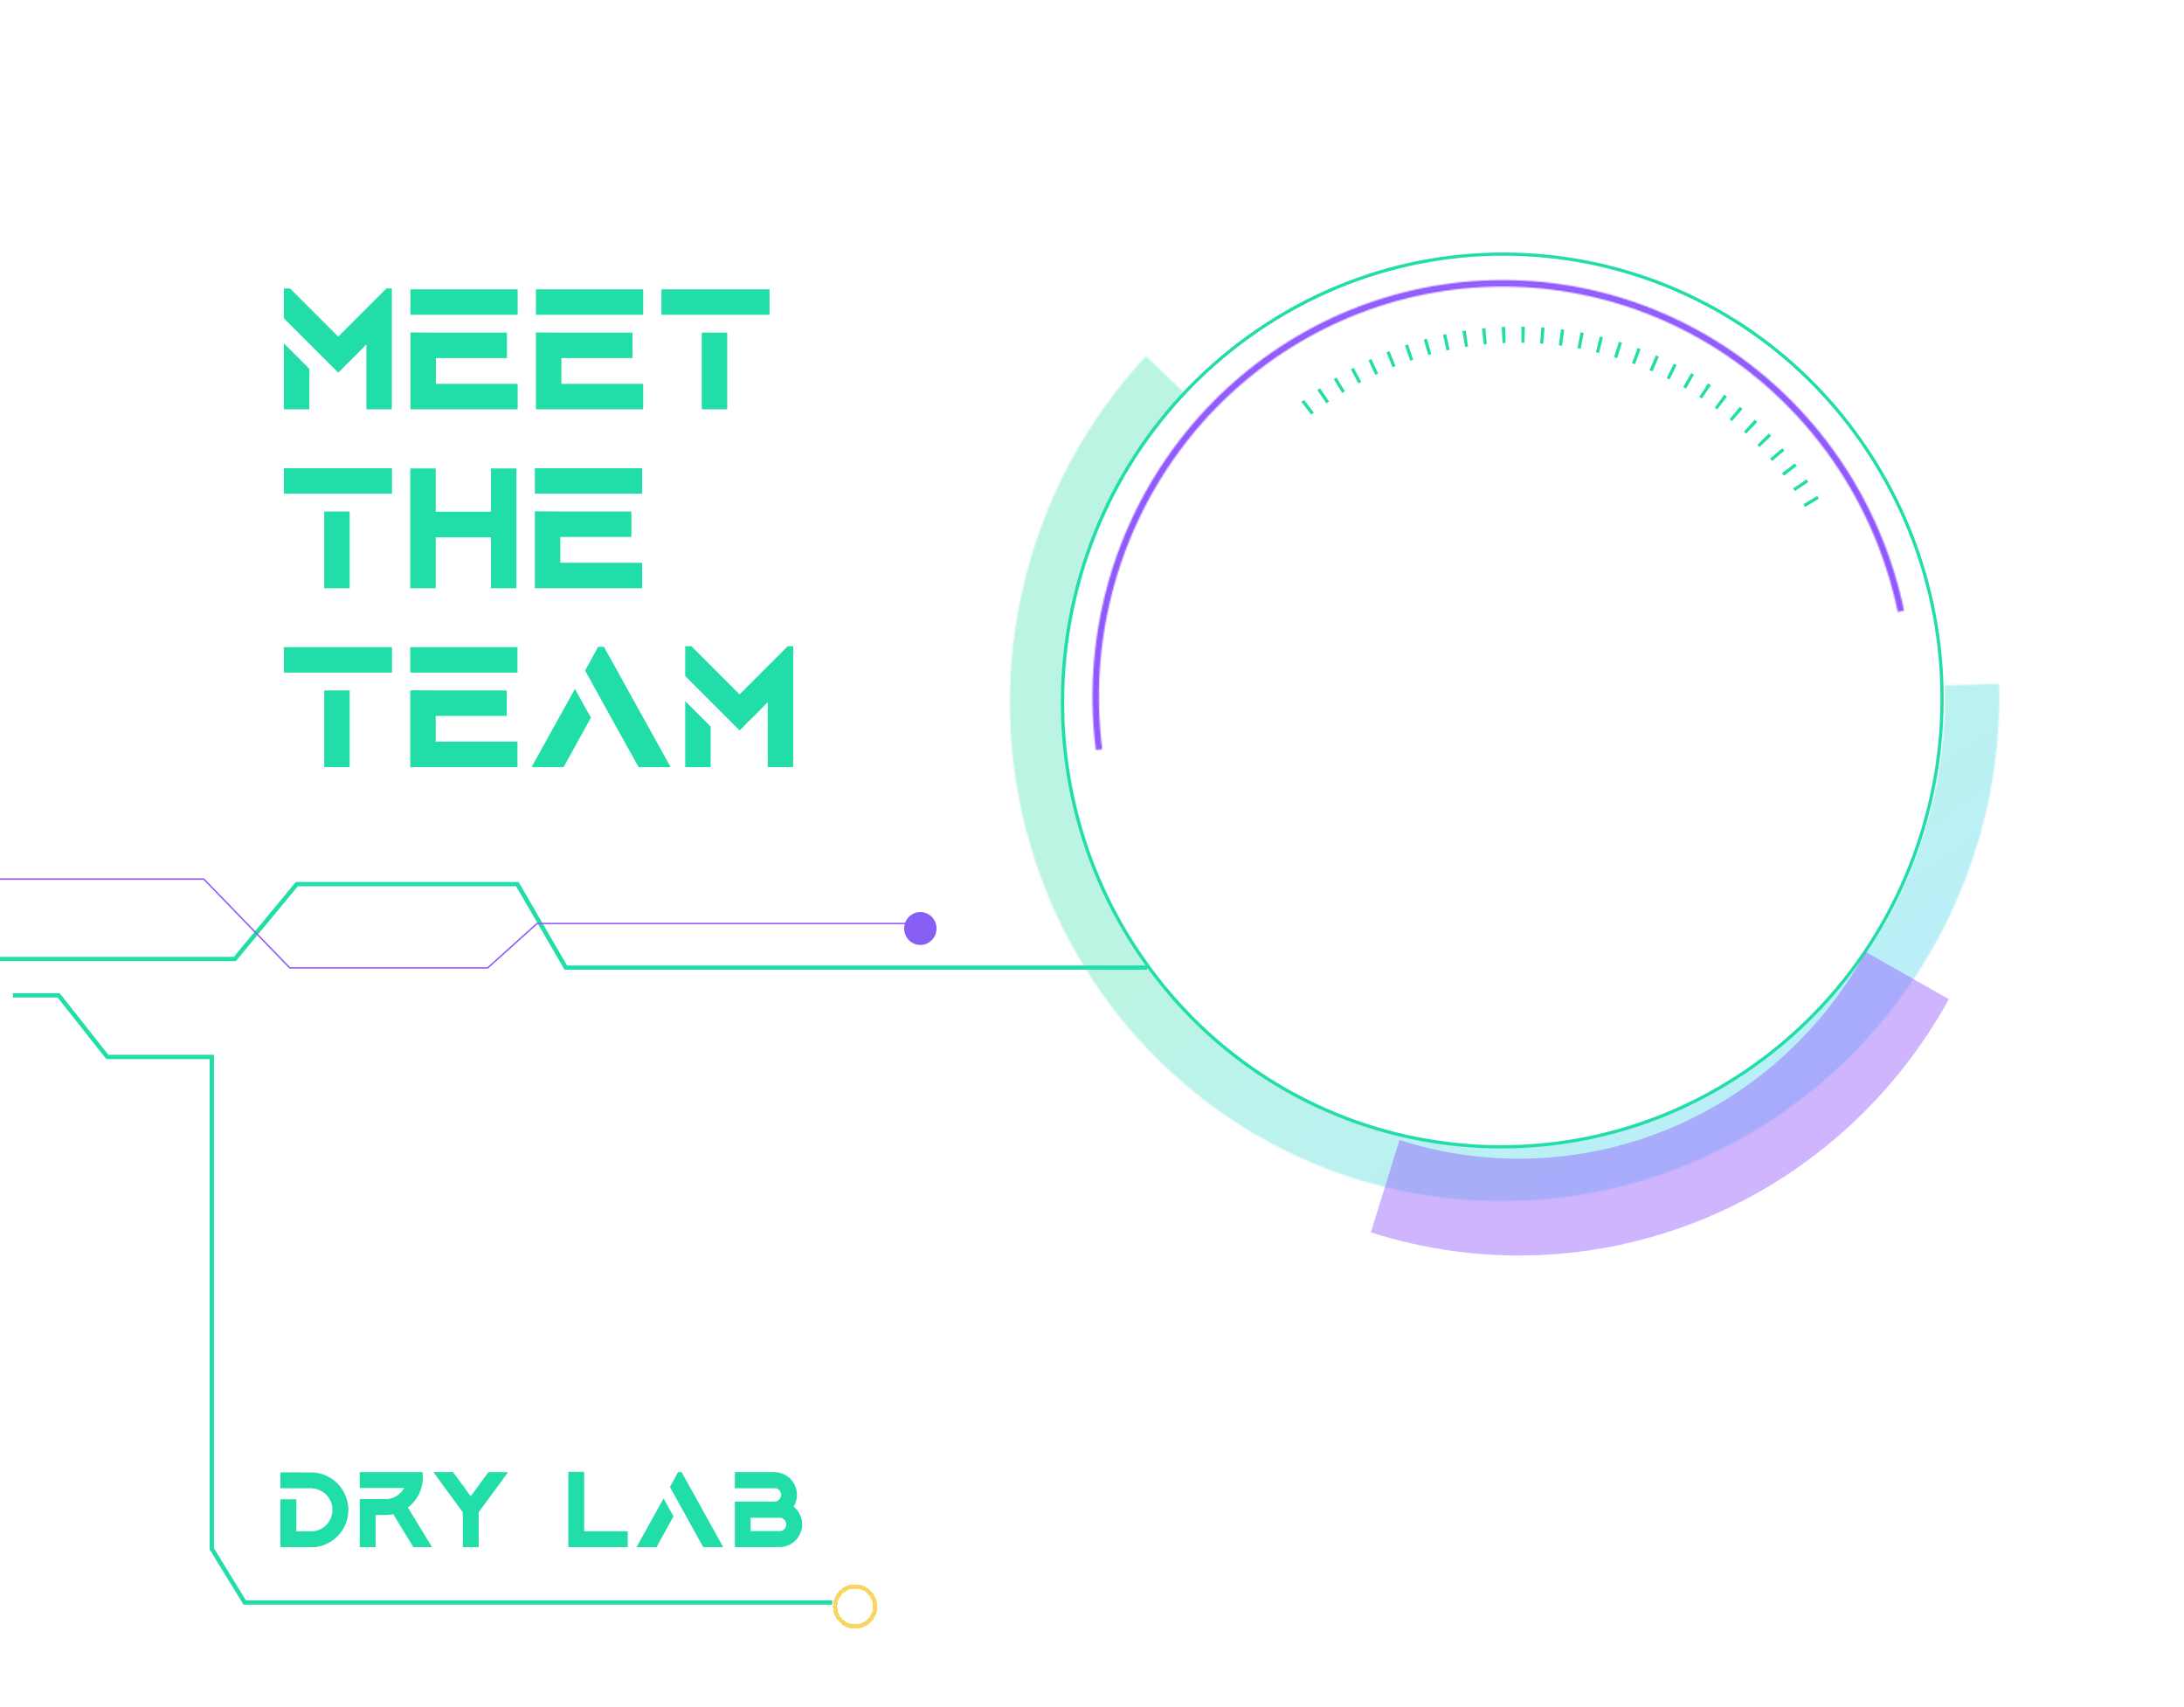 <svg width="1526" height="1193" viewBox="0 0 1526 1193" fill="none" xmlns="http://www.w3.org/2000/svg">
<g filter="url(#filter0_d)">
<path d="M-49.043 670.043L164.13 670.043L207.397 617.757L361.471 617.757L395.347 676.098L801.564 676.098" stroke="#21DEA8" stroke-width="3"/>
</g>
<mask id="path-2-inside-1" fill="white">
<path d="M800.704 248.887C761.546 290.907 733.155 342.008 718.045 397.664C702.934 453.32 701.571 511.813 714.076 567.961C726.581 624.109 752.568 676.18 789.736 719.561C826.903 762.942 874.103 796.294 927.155 816.663C980.207 837.032 1037.47 843.789 1093.88 836.336C1150.29 828.882 1204.1 807.448 1250.54 773.932C1296.99 740.417 1334.63 695.854 1360.14 644.191C1385.65 592.528 1398.24 535.36 1396.79 477.75L1358.86 478.962C1360.15 530.248 1348.94 581.14 1326.23 627.131C1303.52 673.123 1270.01 712.794 1228.67 742.63C1187.32 772.466 1139.42 791.547 1089.2 798.183C1038.99 804.818 988.007 798.803 940.779 780.67C893.551 762.537 851.532 732.846 818.445 694.228C785.358 655.609 762.224 609.254 751.091 559.27C739.959 509.285 741.173 457.214 754.624 407.668C768.076 358.122 793.35 312.63 828.209 275.223L800.704 248.887Z"/>
</mask>
<path d="M800.704 248.887C761.546 290.907 733.155 342.008 718.045 397.664C702.934 453.32 701.571 511.813 714.076 567.961C726.581 624.109 752.568 676.18 789.736 719.561C826.903 762.942 874.103 796.294 927.155 816.663C980.207 837.032 1037.47 843.789 1093.88 836.336C1150.29 828.882 1204.1 807.448 1250.54 773.932C1296.99 740.417 1334.63 695.854 1360.14 644.191C1385.65 592.528 1398.24 535.36 1396.79 477.75L1358.86 478.962C1360.15 530.248 1348.94 581.14 1326.23 627.131C1303.52 673.123 1270.01 712.794 1228.67 742.63C1187.32 772.466 1139.42 791.547 1089.2 798.183C1038.99 804.818 988.007 798.803 940.779 780.67C893.551 762.537 851.532 732.846 818.445 694.228C785.358 655.609 762.224 609.254 751.091 559.27C739.959 509.285 741.173 457.214 754.624 407.668C768.076 358.122 793.35 312.63 828.209 275.223L800.704 248.887Z" stroke="url(#paint0_linear)" stroke-opacity="0.3" stroke-width="58.453" mask="url(#path-2-inside-1)"/>
<mask id="path-3-inside-2" fill="white">
<path d="M765.692 524.086C756.256 449.486 775.585 374.069 819.633 313.624C863.681 253.179 929.032 212.392 1002.01 199.803C1074.98 187.215 1149.91 203.8 1211.13 246.086C1272.34 288.373 1315.08 353.082 1330.4 426.667L1326.01 427.61C1310.93 355.176 1268.86 291.479 1208.61 249.854C1148.35 208.229 1074.59 191.903 1002.76 204.295C930.924 216.687 866.595 256.835 823.236 316.335C779.877 375.835 760.85 450.072 770.139 523.505L765.692 524.086Z"/>
</mask>
<path d="M765.692 524.086C756.256 449.486 775.585 374.069 819.633 313.624C863.681 253.179 929.032 212.392 1002.01 199.803C1074.98 187.215 1149.91 203.8 1211.13 246.086C1272.34 288.373 1315.08 353.082 1330.4 426.667L1326.01 427.61C1310.93 355.176 1268.86 291.479 1208.61 249.854C1148.35 208.229 1074.59 191.903 1002.76 204.295C930.924 216.687 866.595 256.835 823.236 316.335C779.877 375.835 760.85 450.072 770.139 523.505L765.692 524.086Z" stroke="#9058FD" stroke-width="4.496" mask="url(#path-3-inside-2)"/>
<path d="M912.788 285.248C940.223 263.613 971.933 248.267 1005.74 240.255C1039.55 232.243 1074.66 231.756 1108.66 238.823C1142.66 245.89 1174.76 260.345 1202.75 281.196C1230.74 302.048 1253.97 328.806 1270.83 359.639" stroke="#21DEA8" stroke-width="11.241" stroke-dasharray="2.25 11.24"/>
<ellipse cx="643.06" cy="648.769" rx="11.322" ry="11.505" fill="#875FF4"/>
<path d="M-39.198 614.255H142.42L202.475 676.281H340.797L375.254 645.268H644.023" stroke="#9158FD"/>
<path d="M798.497 669.962C700.732 529.51 733.929 334.828 872.64 235.127C1011.35 135.426 1203.05 168.457 1300.82 308.909C1398.59 449.362 1365.39 644.043 1226.68 743.744C1087.97 843.445 896.263 810.414 798.497 669.962Z" stroke="#21DDA7" stroke-width="2.248"/>
<path d="M957.837 861.08C1033.33 885.249 1114.71 882.241 1188.27 852.561C1261.83 822.881 1323.08 768.343 1361.7 698.136L1303.59 665.133C1272.44 721.761 1223.04 765.75 1163.71 789.689C1104.37 813.628 1038.73 816.055 977.842 796.56L957.837 861.08Z" fill="#9058FD" fill-opacity="0.44"/>
<g filter="url(#filter1_d)">
<path d="M198.35 282H216.13V253.679L198.35 235.899V282ZM269.978 197.545L236.323 231.2L219.686 214.563L202.668 197.545H198.35V218.373L216.13 236.153L224.385 244.408L236.323 256.346L238.736 254.06L241.911 250.758L242.927 249.742L246.61 246.186L256.008 236.661V282H273.788V197.545H269.978ZM286.779 198.18V201.482V215.96H361.709V198.18H286.779ZM304.559 246.186H354.216V228.406H304.559L286.779 228.279V264.22V267.522V282H361.709V264.22H304.559V246.186ZM374.463 198.18V201.482V215.96H449.393V198.18H374.463ZM392.243 246.186H441.9V228.406H392.243L374.463 228.279V264.22V267.522V282H449.393V264.22H392.243V246.186ZM508.122 282V228.406H490.342V282H508.122ZM462.148 198.18V215.96H490.342H508.122H537.713V198.18H462.148ZM244.324 407V353.406H226.544V407H244.324ZM198.35 323.18V340.96H226.544H244.324H273.915V323.18H198.35ZM343.043 323.307V353.533H304.435V323.307H286.655V407H304.435V371.44H343.043V407H360.823V323.307H343.043ZM373.719 323.18V326.482V340.96H448.649V323.18H373.719ZM391.499 371.186H441.156V353.406H391.499L373.719 353.279V389.22V392.522V407H448.649V389.22H391.499V371.186ZM244.324 532V478.406H226.544V532H244.324ZM198.35 448.18V465.96H226.544H244.324H273.915V448.18H198.35ZM286.655 448.18V451.482V465.96H361.585V448.18H286.655ZM304.435 496.186H354.092V478.406H304.435L286.655 478.279V514.22V517.522V532H361.585V514.22H304.435V496.186ZM374.154 527.047L371.487 532H393.839L394.728 530.349L412.889 497.456L401.713 477.39L374.154 527.047ZM465.848 527.047L430.288 462.912L422.922 449.704L422.16 447.926H417.842L416.953 449.704L409.714 462.912L408.825 464.563L420.001 484.756L420.255 485.264L428.51 500.123L445.274 530.349L446.163 532H468.515L465.848 527.047ZM478.767 532H496.547V503.679L478.767 485.899V532ZM550.395 447.545L516.74 481.2L500.103 464.563L483.085 447.545H478.767V468.373L496.547 486.153L504.802 494.408L516.74 506.346L519.153 504.06L522.328 500.758L523.344 499.742L527.027 496.186L536.425 486.661V532H554.205V447.545H550.395Z" fill="#21DEA8"/>
</g>
<g filter="url(#filter2_d)">
<path d="M9 695.5L41.001 695.5L75.001 738.5L148 738.5L148 1082.22L171 1119.72L581.5 1119.72" stroke="#21DEA8" stroke-width="3"/>
</g>
<g filter="url(#filter3_d)">
<path d="M243.111 1047.33C242.24 1041.16 239.234 1035.46 234.566 1031.35C230.294 1027.55 224.834 1025.26 219.217 1024.86L195.956 1024.78V1035.86H217.872C218.663 1035.94 219.454 1036.02 220.166 1036.17C222.382 1036.65 224.439 1037.6 226.258 1038.94C229.265 1041.16 231.243 1044.4 232.034 1048.04C232.192 1048.99 232.271 1050.02 232.271 1050.97C232.271 1052.08 232.192 1053.11 231.955 1054.13C230.689 1060.23 225.705 1064.97 219.533 1065.92H207.033V1043.61H195.956V1077H220.245H220.404C232.034 1075.58 241.449 1066.48 243.111 1054.85C243.269 1053.58 243.427 1052.31 243.427 1050.97C243.427 1049.78 243.348 1048.52 243.111 1047.33ZM299.933 1073.84L284.98 1049.31C285.059 1049.31 285.138 1049.23 285.217 1049.15L285.297 1049.07C285.376 1049.07 285.455 1048.99 285.455 1048.91C285.613 1048.83 285.692 1048.75 285.85 1048.68C285.929 1048.6 286.088 1048.44 286.246 1048.36C286.246 1048.28 286.325 1048.28 286.325 1048.28C286.404 1048.2 286.562 1048.04 286.642 1047.96C286.958 1047.65 287.274 1047.41 287.67 1047.01C291.23 1043.45 293.762 1039.02 294.791 1034.12C295.265 1032.22 295.424 1030.32 295.424 1028.42C295.424 1027.79 295.424 1027.16 295.345 1026.6L295.265 1024.62H251.355V1035.7H275.09H282.448C281.736 1036.97 280.866 1038.15 279.837 1039.1C278.492 1040.45 276.989 1041.48 275.248 1042.27C275.169 1042.27 275.169 1042.27 275.09 1042.35C273.27 1043.06 271.292 1043.45 269.315 1043.45H251.355V1077H262.431V1054.61H269.315C269.473 1054.61 269.631 1054.53 269.789 1054.53H269.868H269.947H270.106C270.264 1054.53 270.343 1054.53 270.501 1054.53C270.58 1054.53 270.66 1054.53 270.66 1054.53C270.818 1054.53 270.976 1054.53 271.134 1054.53H271.292L271.372 1054.45C271.53 1054.45 271.688 1054.45 271.925 1054.45C272.084 1054.45 272.242 1054.37 272.479 1054.37C272.558 1054.37 272.638 1054.37 272.717 1054.37C272.875 1054.29 273.033 1054.29 273.191 1054.29C273.27 1054.29 273.35 1054.29 273.429 1054.21C273.508 1054.21 273.666 1054.21 273.824 1054.21C274.141 1054.13 274.457 1054.06 274.774 1053.98L288.224 1076.05L288.857 1077H301.832L299.933 1073.84ZM341.263 1024.62L340.63 1025.49L328.92 1041.48L317.21 1025.49L316.577 1024.62H302.89L305.264 1027.95L322.432 1051.37L322.907 1052.08H322.986V1052.16L323.382 1052.71V1077H334.458V1052.63L334.854 1052.16V1052.08H334.933L335.408 1051.37L352.577 1027.95L354.95 1024.62H341.263ZM408.152 1065.92V1024.39H397.075V1077H438.613V1065.92H408.152ZM446.486 1073.91L444.825 1077H458.75L459.303 1075.97L470.617 1055.48L463.655 1042.98L446.486 1073.91ZM503.61 1073.91L481.457 1033.96L476.868 1025.73L476.393 1024.62H473.703L473.149 1025.73L468.639 1033.96L468.086 1034.99L475.048 1047.57L475.206 1047.88L480.349 1057.14L490.793 1075.97L491.347 1077H505.271L503.61 1073.91ZM524.512 1056.51H545.637C547.852 1056.98 549.355 1058.96 549.355 1061.18C549.355 1063.31 547.852 1065.21 545.795 1065.77H524.512V1056.51ZM558.454 1053.42C557.584 1051.84 556.476 1050.42 555.131 1049.23C554.973 1049.07 554.736 1048.91 554.577 1048.75C554.656 1048.68 554.736 1048.52 554.815 1048.36C554.815 1048.28 554.815 1048.28 554.894 1048.2C556.16 1045.91 556.872 1043.22 556.872 1040.45C556.872 1037.76 556.16 1035.15 554.894 1032.77C554.894 1032.69 554.815 1032.61 554.736 1032.54C551.966 1027.63 546.665 1024.62 540.969 1024.62H513.436V1035.86H524.512H542.235C544.292 1036.41 545.795 1038.31 545.795 1040.45C545.795 1042.74 544.134 1044.72 541.918 1045.19H513.436V1077H540.969C541.602 1077 542.156 1077 542.789 1076.92C543.422 1077 543.975 1077 544.608 1077C550.384 1077 555.685 1073.91 558.454 1068.85C559.799 1066.56 560.511 1063.87 560.511 1061.18C560.511 1058.41 559.799 1055.8 558.454 1053.42Z" fill="#21DEA8"/>
</g>
<g filter="url(#filter4_di)">
<circle cx="597.5" cy="1122.5" r="14" stroke="#F7D662" stroke-width="3" shape-rendering="crispEdges"/>
</g>
<defs>
<filter id="filter0_d" x="-69.043" y="596.257" width="890.608" height="101.341" filterUnits="userSpaceOnUse" color-interpolation-filters="sRGB">
<feFlood flood-opacity="0" result="BackgroundImageFix"/>
<feColorMatrix in="SourceAlpha" type="matrix" values="0 0 0 0 0 0 0 0 0 0 0 0 0 0 0 0 0 0 127 0" result="hardAlpha"/>
<feOffset/>
<feGaussianBlur stdDeviation="10"/>
<feComposite in2="hardAlpha" operator="out"/>
<feColorMatrix type="matrix" values="0 0 0 0 0.129 0 0 0 0 0.871 0 0 0 0 0.659 0 0 0 1 0"/>
<feBlend mode="normal" in2="BackgroundImageFix" result="effect1_dropShadow"/>
<feBlend mode="normal" in="SourceGraphic" in2="effect1_dropShadow" result="shape"/>
</filter>
<filter id="filter1_d" x="194.35" y="197.545" width="363.855" height="342.455" filterUnits="userSpaceOnUse" color-interpolation-filters="sRGB">
<feFlood flood-opacity="0" result="BackgroundImageFix"/>
<feColorMatrix in="SourceAlpha" type="matrix" values="0 0 0 0 0 0 0 0 0 0 0 0 0 0 0 0 0 0 127 0" result="hardAlpha"/>
<feOffset dy="4"/>
<feGaussianBlur stdDeviation="2"/>
<feComposite in2="hardAlpha" operator="out"/>
<feColorMatrix type="matrix" values="0 0 0 0 0 0 0 0 0 0 0 0 0 0 0 0 0 0 0.25 0"/>
<feBlend mode="normal" in2="BackgroundImageFix" result="effect1_dropShadow"/>
<feBlend mode="normal" in="SourceGraphic" in2="effect1_dropShadow" result="shape"/>
</filter>
<filter id="filter2_d" x="-11.006" y="672.931" width="612.511" height="469.354" filterUnits="userSpaceOnUse" color-interpolation-filters="sRGB">
<feFlood flood-opacity="0" result="BackgroundImageFix"/>
<feColorMatrix in="SourceAlpha" type="matrix" values="0 0 0 0 0 0 0 0 0 0 0 0 0 0 0 0 0 0 127 0" result="hardAlpha"/>
<feOffset/>
<feGaussianBlur stdDeviation="10"/>
<feComposite in2="hardAlpha" operator="out"/>
<feColorMatrix type="matrix" values="0 0 0 0 0.129 0 0 0 0 0.871 0 0 0 0 0.659 0 0 0 1 0"/>
<feBlend mode="normal" in2="BackgroundImageFix" result="effect1_dropShadow"/>
<feBlend mode="normal" in="SourceGraphic" in2="effect1_dropShadow" result="shape"/>
</filter>
<filter id="filter3_d" x="191.956" y="1024.39" width="372.555" height="60.614" filterUnits="userSpaceOnUse" color-interpolation-filters="sRGB">
<feFlood flood-opacity="0" result="BackgroundImageFix"/>
<feColorMatrix in="SourceAlpha" type="matrix" values="0 0 0 0 0 0 0 0 0 0 0 0 0 0 0 0 0 0 127 0" result="hardAlpha"/>
<feOffset dy="4"/>
<feGaussianBlur stdDeviation="2"/>
<feComposite in2="hardAlpha" operator="out"/>
<feColorMatrix type="matrix" values="0 0 0 0 0 0 0 0 0 0 0 0 0 0 0 0 0 0 0.25 0"/>
<feBlend mode="normal" in2="BackgroundImageFix" result="effect1_dropShadow"/>
<feBlend mode="normal" in="SourceGraphic" in2="effect1_dropShadow" result="shape"/>
</filter>
<filter id="filter4_di" x="527" y="1052" width="141" height="141" filterUnits="userSpaceOnUse" color-interpolation-filters="sRGB">
<feFlood flood-opacity="0" result="BackgroundImageFix"/>
<feColorMatrix in="SourceAlpha" type="matrix" values="0 0 0 0 0 0 0 0 0 0 0 0 0 0 0 0 0 0 127 0" result="hardAlpha"/>
<feMorphology radius="5" operator="dilate" in="SourceAlpha" result="effect1_dropShadow"/>
<feOffset/>
<feGaussianBlur stdDeviation="25"/>
<feComposite in2="hardAlpha" operator="out"/>
<feColorMatrix type="matrix" values="0 0 0 0 0.129 0 0 0 0 0.871 0 0 0 0 0.659 0 0 0 1 0"/>
<feBlend mode="normal" in2="BackgroundImageFix" result="effect1_dropShadow"/>
<feBlend mode="normal" in="SourceGraphic" in2="effect1_dropShadow" result="shape"/>
<feColorMatrix in="SourceAlpha" type="matrix" values="0 0 0 0 0 0 0 0 0 0 0 0 0 0 0 0 0 0 127 0" result="hardAlpha"/>
<feOffset/>
<feGaussianBlur stdDeviation="10"/>
<feComposite in2="hardAlpha" operator="arithmetic" k2="-1" k3="1"/>
<feColorMatrix type="matrix" values="0 0 0 0 0.129 0 0 0 0 0.871 0 0 0 0 0.659 0 0 0 1 0"/>
<feBlend mode="normal" in2="shape" result="effect2_innerShadow"/>
</filter>
<linearGradient id="paint0_linear" x1="1250.01" y1="774.319" x2="843.964" y2="209.402" gradientUnits="userSpaceOnUse">
<stop stop-color="#1EC8F1"/>
<stop offset="0.479" stop-color="#21DDA7"/>
</linearGradient>
</defs>
</svg>
